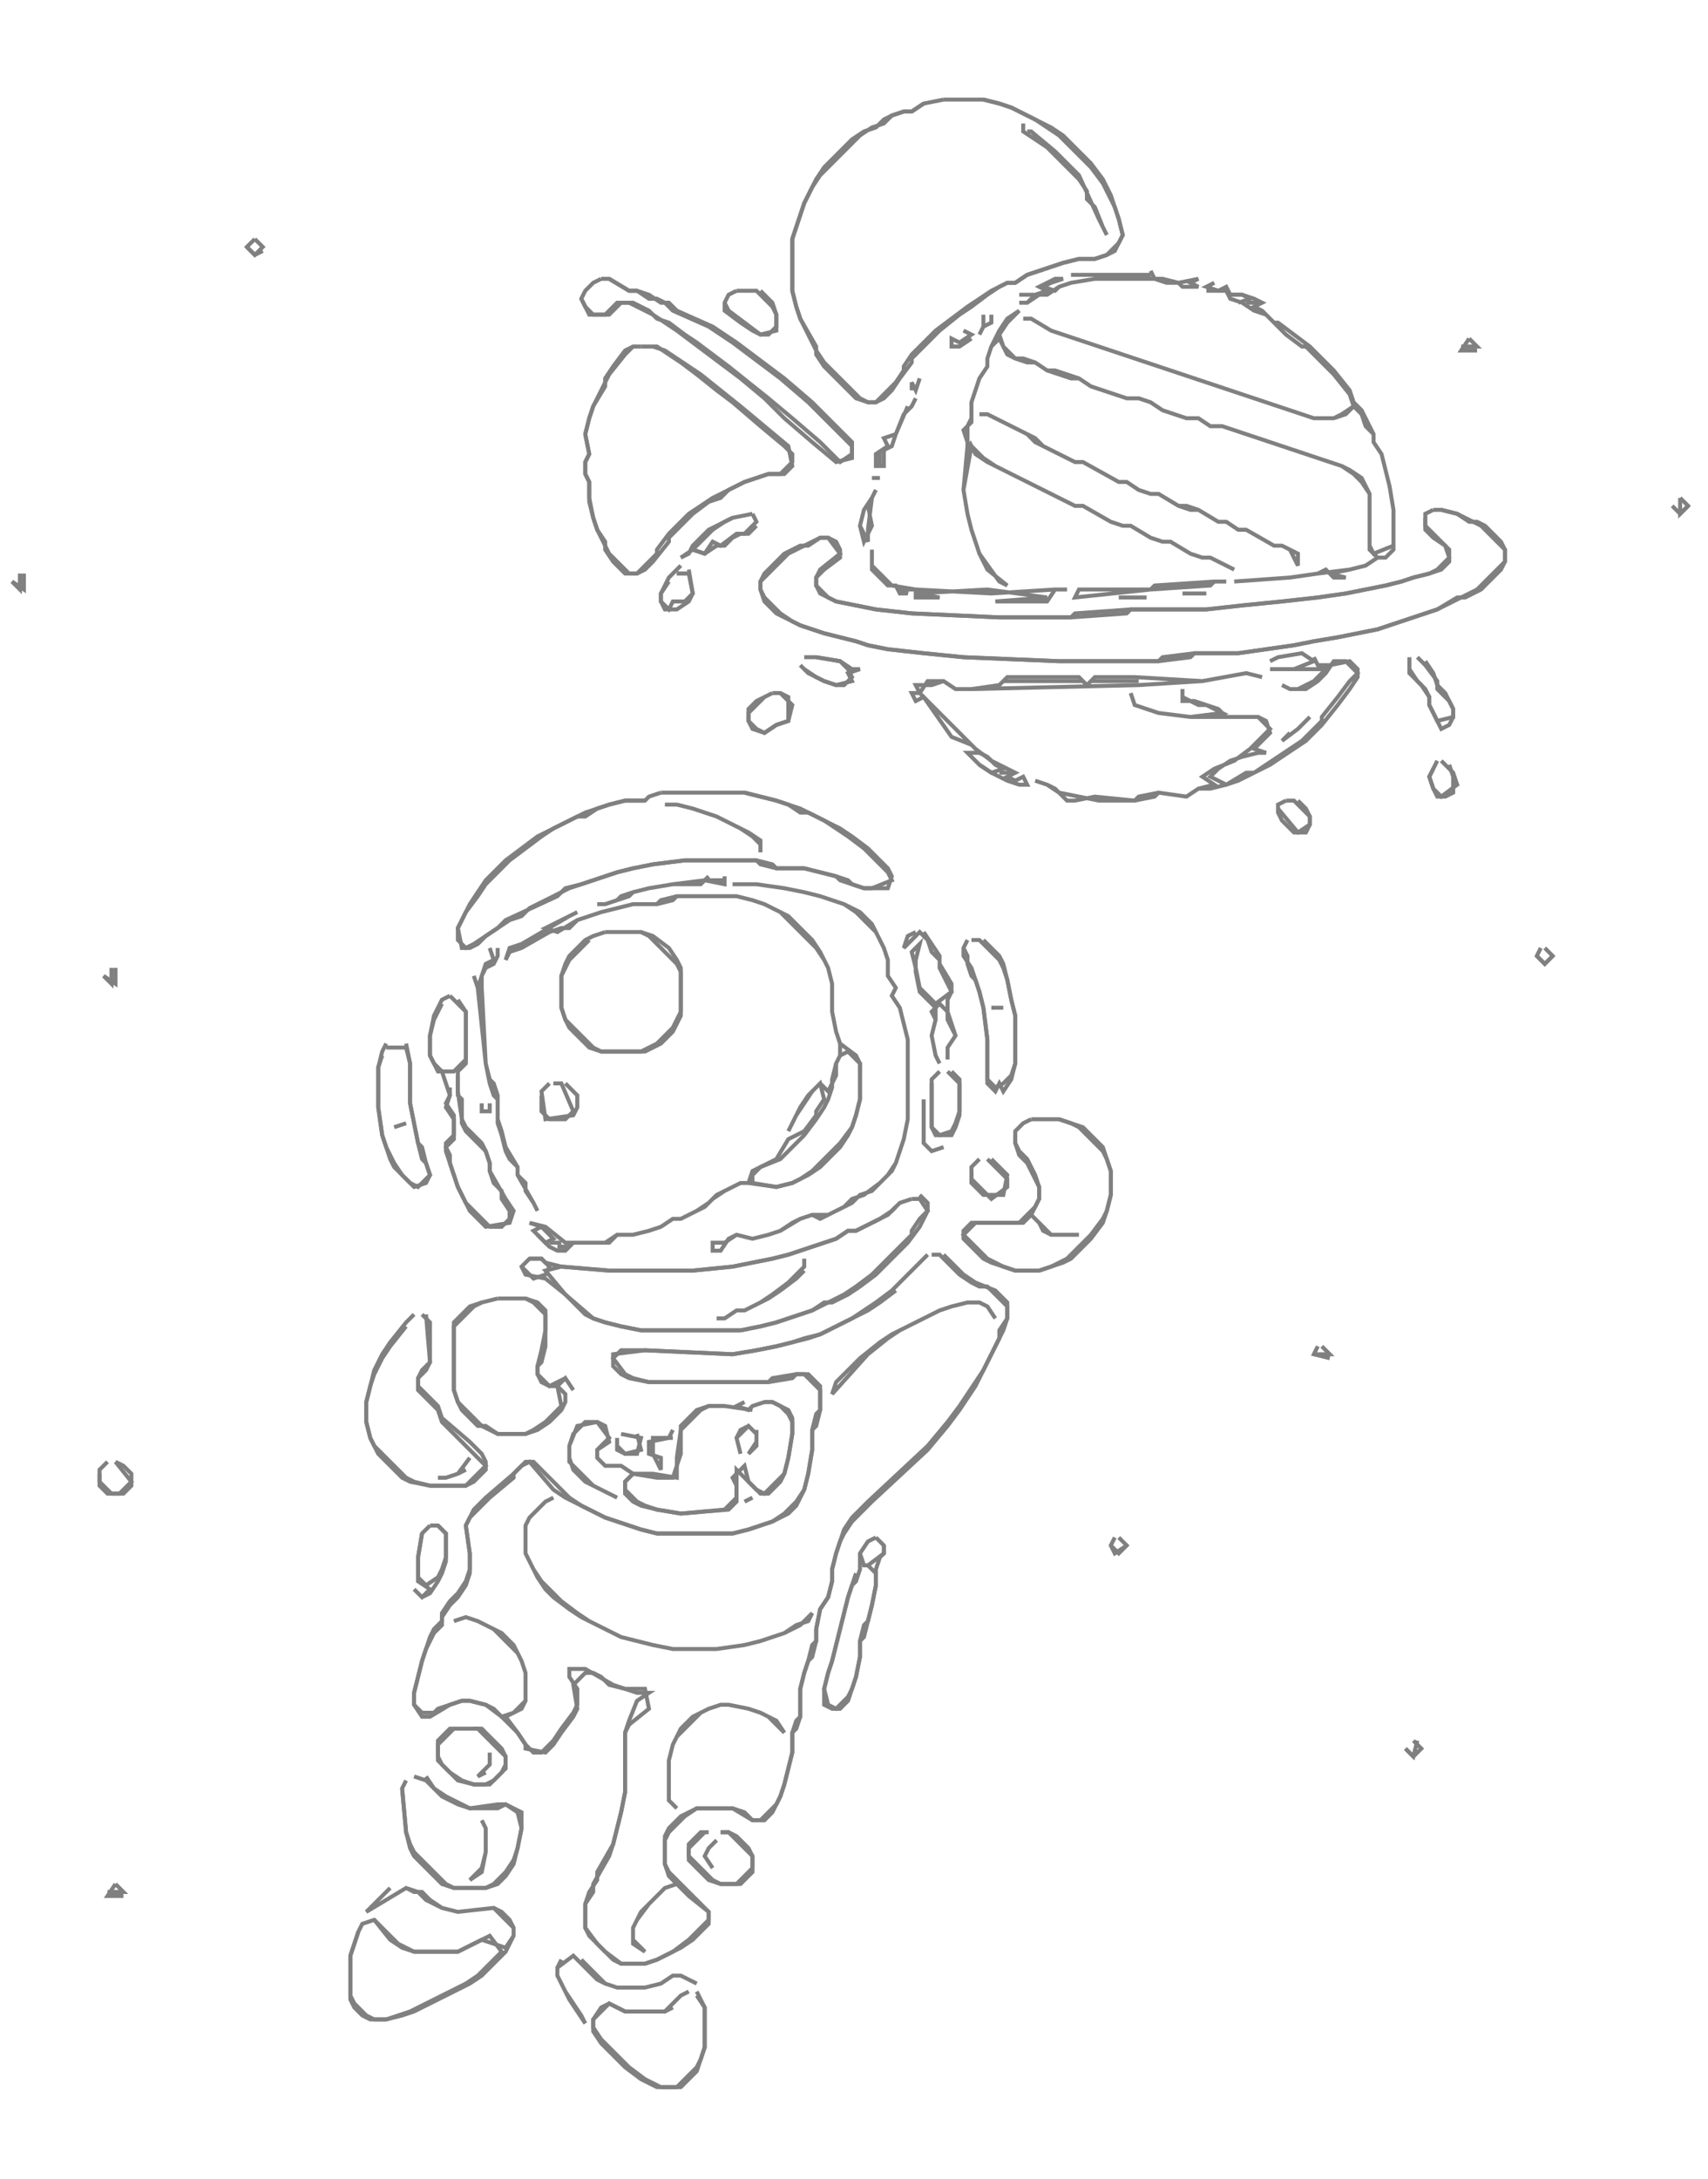 <svg width="429px" height="547px" xmlns="http://www.w3.org/2000/svg"><path d="M173 500 171 501 167 505 157 505 153 503 151 504 149 507 149 510 151 513 157 519 161 522 165 524 171 524 175 520 176 517 177 514 177 504 176 502 175 500 " style="stroke:gray;fill:none"/><path d="M175 501 177 504 177 514 176 517 175 519 170 524 166 524 162 522 158 519 151 512 149 509 149 507 153 503 157 505 167 505 169 504 " style="stroke:gray;fill:none"/><path d="M141 492 140 494 140 496 143 502 145 505 147 508 146 506 144 503 142 500 140 496 140 494 144 491 150 497 152 498 155 499 162 499 166 498 169 496 171 496 173 497 175 498 171 496 169 496 166 498 162 499 155 499 152 498 146 492 " style="stroke:gray;fill:none"/><path d="M98 474 92 480 102 474 105 475 107 477 111 479 115 480 124 479 129 484 129 486 127 489 121 487 115 490 104 490 100 488 97 485 94 482 91 483 90 485 89 488 88 491 88 502 89 504 91 506 93 507 97 507 101 506 104 505 118 498 121 496 127 490 129 486 129 484 128 482 126 480 124 479 115 480 111 479 108 477 106 475 104 475 102 474 " style="stroke:gray;fill:none"/><path d="M94 482 98 487 101 489 104 490 115 490 121 487 123 486 126 490 120 496 117 498 103 505 100 506 97 507 94 507 92 506 89 503 88 501 88 491 89 488 90 485 " style="stroke:gray;fill:none"/><path d="M29 473 27 476 31 476 " style="stroke:gray;fill:none"/><path d="M29 473 31 475 27 475 " style="stroke:gray;fill:none"/><path d="M178 464 177 466 179 469 177 466 178 464 180 462 " style="stroke:gray;fill:none"/><path d="M178 460 176 460 173 463 173 467 178 472 181 473 186 473 189 470 189 466 188 464 185 461 183 460 181 460 " style="stroke:gray;fill:none"/><path d="M181 460 183 460 189 466 189 469 185 473 181 473 179 472 173 466 173 464 177 460 " style="stroke:gray;fill:none"/><path d="M121 457 122 459 122 465 121 469 118 472 121 470 122 465 " style="stroke:gray;fill:none"/><path d="M102 447 101 449 102 460 103 464 104 466 111 473 114 474 122 474 125 473 127 471 129 468 130 464 131 459 131 455 129 454 127 453 125 453 118 454 112 451 109 449 107 446 " style="stroke:gray;fill:none"/><path d="M104 446 107 447 109 449 111 451 115 453 118 454 125 454 127 453 130 455 131 459 130 464 129 467 127 470 124 473 122 474 114 474 112 473 104 465 103 463 102 460 101 449 " style="stroke:gray;fill:none"/><path d="M123 440 123 443 120 446 122 445 " style="stroke:gray;fill:none"/><path d="M353 439 355 441 356 437 " style="stroke:gray;fill:none"/><path d="M355 437 357 439 355 441 353 439 " style="stroke:gray;fill:none"/><path d="M116 434 113 434 110 437 110 442 113 445 115 447 119 448 123 448 127 444 127 441 126 439 121 434 119 434 " style="stroke:gray;fill:none"/><path d="M116 434 120 434 127 441 127 443 126 445 124 447 122 448 119 448 116 447 113 445 111 443 110 441 110 438 114 434 " style="stroke:gray;fill:none"/><path d="M181 428 178 429 174 431 171 434 169 438 168 442 168 452 170 454 168 452 168 442 169 438 170 436 176 430 178 429 181 428 183 428 188 429 191 430 193 431 197 435 195 432 191 430 188 429 183 428 " style="stroke:gray;fill:none"/><path d="M280 386 279 388 280 390 283 388 " style="stroke:gray;fill:none"/><path d="M281 386 283 388 281 390 279 388 " style="stroke:gray;fill:none"/><path d="M220 386 218 387 216 390 216 394 215 397 214 398 213 401 212 405 211 409 210 413 209 417 208 420 207 424 207 428 209 429 211 429 213 427 214 424 215 421 216 416 216 412 217 408 218 407 219 403 220 398 220 394 221 391 222 390 222 388 " style="stroke:gray;fill:none"/><path d="M218 393 220 395 220 398 219 403 218 407 217 411 216 412 216 416 215 421 214 424 213 426 210 429 208 428 207 424 208 420 209 417 210 413 211 409 212 405 213 401 214 398 215 395 " style="stroke:gray;fill:none"/><path d="M220 386 222 388 222 390 218 393 217 393 216 390 " style="stroke:gray;fill:none"/><path d="M108 383 106 385 105 391 105 397 108 399 106 401 104 399 106 401 108 400 110 397 111 395 112 392 112 385 110 383 " style="stroke:gray;fill:none"/><path d="M108 383 110 383 112 385 112 391 111 394 110 396 107 398 105 396 105 391 106 385 " style="stroke:gray;fill:none"/><path d="M187 377 189 376 " style="stroke:gray;fill:none"/><path d="M139 376 137 377 133 381 132 383 132 385 132 388 132 390 135 396 137 399 139 401 143 404 146 406 156 411 160 412 164 413 169 414 180 414 187 413 191 412 194 411 197 410 200 408 203 407 204 405 201 408 197 410 194 411 191 412 187 413 180 414 169 414 164 413 160 412 156 411 148 407 145 405 141 402 136 397 134 394 132 390 132 388 132 385 132 383 " style="stroke:gray;fill:none"/><path d="M27 367 25 369 25 373 27 375 31 375 33 373 33 370 31 368 29 367 " style="stroke:gray;fill:none"/><path d="M29 367 33 372 30 375 28 375 25 372 25 370 " style="stroke:gray;fill:none"/><path d="M118 366 115 370 112 371 110 371 112 371 115 370 117 369 " style="stroke:gray;fill:none"/><path d="M155 361 155 364 157 365 161 364 160 360 " style="stroke:gray;fill:none"/><path d="M156 360 161 361 160 365 157 365 155 363 " style="stroke:gray;fill:none"/><path d="M169 359 168 361 163 362 163 365 166 366 166 369 164 365 164 361 169 361 " style="stroke:gray;fill:none"/><path d="M188 358 186 359 185 361 186 365 185 361 188 358 190 360 190 362 188 365 190 363 190 359 " style="stroke:gray;fill:none"/><path d="M182 353 178 353 175 354 171 358 171 365 169 371 165 371 159 370 156 368 152 368 150 366 150 364 153 362 152 358 150 357 145 358 143 363 143 366 144 369 147 372 153 375 155 376 153 375 149 373 143 367 143 363 144 360 147 357 150 357 153 361 150 364 150 366 152 368 156 368 159 370 157 372 157 375 159 377 161 378 165 379 171 380 183 379 185 377 185 373 184 371 187 368 188 372 191 375 193 375 196 372 197 370 198 366 199 360 199 356 198 354 194 352 192 352 189 353 188 354 185 353 187 352 " style="stroke:gray;fill:none"/><path d="M192 352 194 352 196 353 198 355 199 357 199 360 198 366 197 370 192 375 190 374 188 372 185 369 185 373 185 376 182 379 171 380 165 379 162 378 160 377 157 374 157 372 159 370 164 370 170 371 170 366 171 359 176 354 178 353 182 353 189 354 " style="stroke:gray;fill:none"/><path d="M139 352 " style="stroke:gray;fill:none"/><path d="M331 338 330 340 334 341 " style="stroke:gray;fill:none"/><path d="M332 338 334 340 330 340 " style="stroke:gray;fill:none"/><path d="M104 330 102 332 98 337 96 340 94 344 93 348 92 352 92 357 93 361 95 365 101 371 103 372 108 373 112 373 115 373 117 373 119 372 122 369 122 367 121 365 118 362 111 356 110 353 105 348 105 346 107 344 108 342 107 330 " style="stroke:gray;fill:none"/><path d="M106 330 108 332 108 342 106 344 105 346 105 349 110 354 111 357 116 362 122 368 117 373 115 373 112 373 108 373 104 372 102 371 94 363 93 361 92 357 92 352 93 348 94 345 96 341 98 338 102 333 " style="stroke:gray;fill:none"/><path d="M243 327 239 328 236 329 224 335 221 337 216 341 210 347 209 350 218 340 223 336 226 334 236 329 239 328 243 327 246 327 248 328 250 331 248 328 246 327 " style="stroke:gray;fill:none"/><path d="M125 326 121 327 118 328 114 332 114 349 115 352 116 354 120 358 122 358 125 360 132 360 135 359 138 357 141 354 142 352 142 350 140 348 142 346 144 349 142 346 138 348 135 345 135 343 136 339 137 334 137 331 137 329 135 327 132 326 " style="stroke:gray;fill:none"/><path d="M125 326 132 326 134 327 137 330 137 334 137 338 136 342 135 343 135 345 136 347 138 348 140 348 141 353 137 357 134 359 132 360 125 360 121 358 115 352 114 349 114 333 119 328 121 327 " style="stroke:gray;fill:none"/><path d="M140 320 " style="stroke:gray;fill:none"/><path d="M202 316 202 318 198 322 194 325 191 327 187 329 185 329 182 331 180 331 182 331 185 329 187 329 193 326 196 324 200 321 202 319 " style="stroke:gray;fill:none"/><path d="M233 315 224 324 220 327 217 329 214 331 206 335 202 336 199 337 195 338 190 339 184 340 162 339 154 340 154 343 156 345 158 346 163 347 173 347 176 347 178 347 181 347 193 347 199 346 200 345 202 345 206 349 206 354 205 358 204 359 204 364 203 370 202 374 200 377 197 380 194 382 191 383 188 384 184 385 165 385 161 384 158 383 155 382 152 381 146 378 143 376 141 374 139 372 134 367 132 367 129 370 122 376 119 379 117 383 118 390 118 394 117 397 115 400 113 402 111 405 111 407 109 409 108 411 107 414 106 417 105 421 104 425 104 428 106 431 108 431 113 428 116 427 118 427 122 428 126 431 130 435 132 438 132 439 137 440 139 438 141 435 144 431 145 429 144 423 147 420 149 420 151 421 153 423 157 424 160 425 163 425 160 427 158 432 157 435 157 450 156 455 155 459 154 463 150 470 150 472 148 475 147 478 147 484 148 486 150 488 152 490 154 492 156 493 162 493 165 492 171 489 174 487 178 483 178 480 175 477 168 470 167 468 167 462 168 460 172 456 175 454 178 454 181 454 184 454 189 457 192 457 194 455 196 451 197 448 198 444 199 440 199 435 200 432 201 431 201 424 202 420 203 417 204 413 205 412 205 409 206 404 208 401 209 397 209 394 210 390 211 387 212 385 214 382 219 377 233 364 238 358 241 354 243 351 245 348 252 334 253 331 253 327 250 324 245 322 242 320 237 315 " style="stroke:gray;fill:none"/><path d="M234 315 236 315 241 320 244 322 246 323 248 323 253 328 253 331 251 334 251 336 247 344 245 347 243 350 241 353 238 357 233 363 218 377 214 381 212 384 211 387 210 390 209 394 209 397 208 401 206 404 205 409 205 412 204 416 203 417 202 420 201 424 201 431 200 434 199 435 199 440 198 444 197 448 196 451 195 453 191 457 189 457 187 455 184 454 181 454 178 454 175 454 171 456 168 459 167 461 167 468 168 471 170 473 167 474 164 477 161 480 159 484 159 488 162 490 159 487 159 484 160 482 163 478 167 474 170 473 173 476 178 480 178 482 173 487 169 490 165 492 162 493 156 493 152 490 150 488 147 484 147 478 149 475 149 473 153 466 154 463 155 459 156 455 157 450 157 435 158 433 163 429 162 424 157 424 154 423 147 419 143 419 143 421 145 424 145 428 144 430 141 434 139 437 136 440 134 440 132 438 130 435 127 431 129 430 131 429 132 427 132 420 131 417 129 413 126 410 120 407 117 406 114 407 117 406 120 407 124 409 130 415 131 417 132 420 132 427 129 430 126 431 124 429 122 428 118 427 116 427 113 428 110 429 109 430 106 430 104 428 104 425 105 421 106 417 107 414 109 410 111 408 111 406 113 403 115 401 117 398 118 395 118 390 117 383 118 381 123 376 129 371 129 370 131 368 133 367 139 374 142 376 152 381 155 382 158 383 161 384 165 385 184 385 188 384 191 383 194 382 198 380 200 378 202 374 203 370 204 364 204 359 205 355 206 354 206 348 203 345 200 345 194 346 193 347 181 347 178 347 176 347 173 347 163 347 159 346 157 345 154 341 156 339 162 339 184 340 190 339 195 338 199 337 203 336 206 335 218 329 221 327 225 324 " style="stroke:gray;fill:none"/><path d="M229 301 226 302 224 304 221 306 215 309 213 309 210 311 207 312 204 313 201 314 198 315 194 316 189 317 184 318 174 319 153 319 141 318 137 317 136 316 133 316 131 318 132 320 137 321 142 325 147 330 149 331 152 332 156 333 161 334 186 334 191 333 195 332 198 331 201 330 204 329 207 327 209 327 213 325 216 323 220 320 228 312 231 308 233 304 233 302 231 300 " style="stroke:gray;fill:none"/><path d="M133 316 136 316 138 318 137 320 134 321 131 318 " style="stroke:gray;fill:none"/><path d="M229 301 231 301 233 304 231 306 229 309 229 310 219 320 215 323 212 325 204 329 201 330 198 331 195 332 191 333 186 334 161 334 156 333 152 332 149 331 142 325 137 319 141 318 153 319 174 319 184 318 189 317 194 316 198 315 201 314 204 313 207 312 210 311 213 309 215 309 223 305 225 303 " style="stroke:gray;fill:none"/><path d="M246 291 244 293 244 297 247 300 251 300 252 300 253 295 249 291 " style="stroke:gray;fill:none"/><path d="M248 291 253 296 253 298 249 301 244 296 244 294 " style="stroke:gray;fill:none"/><path d="M102 282 99 283 " style="stroke:gray;fill:none"/><path d="M259 281 257 282 255 284 255 287 256 290 258 292 261 298 261 301 260 303 256 307 244 307 242 309 242 311 247 316 249 317 252 318 255 319 261 319 264 318 267 317 269 316 274 311 277 307 278 304 279 300 279 294 278 291 277 288 272 283 269 282 266 281 " style="stroke:gray;fill:none"/><path d="M259 281 266 281 269 282 271 283 277 289 278 291 279 294 279 300 278 304 277 306 274 310 268 316 264 318 261 319 255 319 252 318 248 316 242 310 245 307 257 307 259 305 261 307 262 309 264 310 271 310 264 310 259 305 261 301 261 298 260 295 258 291 256 289 255 287 255 285 " style="stroke:gray;fill:none"/><path d="M121 277 121 279 123 279 123 277 " style="stroke:gray;fill:none"/><path d="M122 279 " style="stroke:gray;fill:none"/><path d="M232 276 232 287 234 289 237 288 234 289 232 287 " style="stroke:gray;fill:none"/><path d="M138 272 136 274 137 281 144 280 145 278 145 275 142 272 " style="stroke:gray;fill:none"/><path d="M139 272 141 272 144 279 142 281 138 281 136 279 136 275 " style="stroke:gray;fill:none"/><path d="M236 269 234 271 234 283 235 285 239 285 240 283 241 280 241 271 239 269 " style="stroke:gray;fill:none"/><path d="M238 269 241 272 241 279 240 282 239 284 236 285 234 283 234 272 " style="stroke:gray;fill:none"/><path d="M97 262 96 264 95 268 95 278 96 285 97 288 98 291 99 293 101 295 104 298 107 297 108 295 107 292 106 288 105 287 104 282 103 277 103 267 102 262 " style="stroke:gray;fill:none"/><path d="M97 263 102 263 103 267 103 277 104 282 105 287 106 291 107 292 108 295 105 298 103 297 101 295 99 292 97 288 96 285 95 278 95 268 96 265 " style="stroke:gray;fill:none"/><path d="M249 253 252 253 " style="stroke:gray;fill:none"/><path d="M113 250 111 251 110 253 109 255 108 260 108 265 110 269 111 269 113 275 112 278 114 281 114 285 112 287 112 289 113 292 114 295 115 298 118 304 122 308 128 307 129 304 127 301 123 294 123 292 122 289 121 287 117 283 116 281 115 274 115 269 117 267 117 254 115 251 " style="stroke:gray;fill:none"/><path d="M115 270 115 275 116 276 116 282 117 284 122 289 123 292 123 294 124 297 126 299 126 301 128 304 128 306 126 308 123 308 117 302 115 298 114 295 113 292 113 290 112 288 114 286 114 280 112 277 113 275 113 273 " style="stroke:gray;fill:none"/><path d="M113 250 117 254 117 266 114 269 111 269 109 267 108 265 108 260 109 256 111 252 " style="stroke:gray;fill:none"/><path d="M120 243 " style="stroke:gray;fill:none"/><path d="M26 245 29 247 29 243 " style="stroke:gray;fill:none"/><path d="M28 243 28 247 26 245 " style="stroke:gray;fill:none"/><path d="M387 238 386 240 388 242 390 240 " style="stroke:gray;fill:none"/><path d="M388 238 390 240 388 242 386 240 " style="stroke:gray;fill:none"/><path d="M123 238 124 241 122 242 121 245 120 248 119 245 120 248 122 267 123 272 124 275 125 276 125 282 126 285 127 289 128 291 130 293 130 295 134 302 135 304 134 302 132 299 132 297 130 295 130 293 127 288 126 284 125 281 125 275 124 272 123 271 122 267 121 248 121 245 122 243 124 242 125 240 125 238 " style="stroke:gray;fill:none"/><path d="M124 240 " style="stroke:gray;fill:none"/><path d="M243 236 242 238 242 240 244 243 245 246 246 249 247 253 248 261 248 272 250 274 251 272 252 274 254 271 255 267 255 255 254 251 253 246 252 242 251 240 247 236 " style="stroke:gray;fill:none"/><path d="M244 236 246 236 251 241 252 243 253 246 254 251 255 255 255 267 254 270 252 272 250 273 248 271 248 261 247 253 246 249 245 246 244 245 243 242 243 240 242 238 " style="stroke:gray;fill:none"/><path d="M230 234 228 235 227 238 231 234 233 236 234 239 236 241 236 243 238 247 239 249 235 252 231 248 230 243 229 239 231 237 230 241 230 244 231 249 235 253 235 256 234 260 235 265 236 267 235 265 234 260 235 256 234 254 236 252 238 254 238 256 240 260 238 263 238 266 238 263 240 260 238 254 238 251 239 249 239 247 236 242 236 240 234 237 232 234 " style="stroke:gray;fill:none"/><path d="M152 234 149 235 147 236 143 240 142 242 141 245 141 253 142 256 143 258 148 263 151 264 162 264 166 262 169 259 171 255 171 243 170 241 168 238 164 235 161 234 " style="stroke:gray;fill:none"/><path d="M152 234 161 234 163 235 166 238 168 240 170 242 171 244 171 254 169 258 165 262 161 264 151 264 149 263 142 256 141 253 141 245 143 241 148 236 " style="stroke:gray;fill:none"/><path d="M170 225 166 226 165 227 159 227 155 228 151 229 148 230 145 231 140 234 137 233 139 232 143 230 145 229 143 230 131 237 128 238 127 241 128 239 131 238 138 234 141 233 143 233 145 231 148 230 151 229 155 228 159 227 165 227 169 226 170 225 185 225 189 226 192 227 196 229 205 238 207 241 208 243 209 247 209 254 210 259 211 262 211 265 210 267 210 270 208 274 206 272 203 275 201 278 199 282 198 284 199 282 200 280 202 277 204 274 206 272 207 276 205 279 205 280 202 284 198 286 195 291 191 293 189 294 188 297 186 297 180 300 178 302 175 304 171 306 169 306 166 308 163 309 159 310 155 310 152 312 142 312 137 308 133 307 136 308 134 309 138 313 140 314 142 314 144 312 153 312 155 310 159 310 163 309 166 308 169 306 171 306 177 303 179 301 182 299 186 297 188 297 195 298 199 297 203 295 206 293 211 288 213 285 214 283 215 280 216 276 216 267 215 265 211 262 210 259 209 254 209 247 208 243 206 239 204 236 198 230 192 227 189 226 185 225 " style="stroke:gray;fill:none"/><path d="M140 313 143 313 " style="stroke:gray;fill:none"/><path d="M138 312 141 312 " style="stroke:gray;fill:none"/><path d="M136 308 139 311 137 312 135 310 " style="stroke:gray;fill:none"/><path d="M211 265 213 264 216 267 216 276 215 280 214 283 211 287 204 294 201 296 199 297 195 298 189 297 189 295 191 293 196 291 202 285 205 281 207 278 208 276 209 273 209 271 210 267 " style="stroke:gray;fill:none"/><path d="M184 222 190 222 197 223 202 224 206 225 209 226 212 227 215 229 220 234 222 238 223 241 223 245 225 248 224 250 226 253 227 257 228 261 228 281 227 286 226 289 225 292 223 295 221 297 217 300 214 301 212 303 208 305 204 305 201 306 196 309 193 310 189 311 185 310 182 312 179 312 179 314 181 314 183 311 185 310 189 311 193 310 196 309 199 307 201 306 204 305 206 306 210 304 214 302 216 300 219 299 224 294 225 292 226 289 227 286 228 281 228 261 227 257 226 253 224 250 225 248 223 245 223 241 222 238 219 232 216 229 212 227 209 226 206 225 202 224 197 223 190 222 " style="stroke:gray;fill:none"/><path d="M180 314 " style="stroke:gray;fill:none"/><path d="M178 220 176 222 169 222 163 223 159 224 156 225 155 226 152 227 150 227 152 227 155 226 158 225 159 224 163 223 169 222 177 221 182 222 182 220 " style="stroke:gray;fill:none"/><path d="M177 221 182 221 " style="stroke:gray;fill:none"/><path d="M167 202 170 202 174 203 177 204 180 205 186 208 189 210 191 212 191 214 191 211 188 209 180 205 177 204 174 203 170 202 " style="stroke:gray;fill:none"/><path d="M323 201 321 202 321 204 322 206 325 209 328 209 329 207 329 205 328 203 326 201 " style="stroke:gray;fill:none"/><path d="M323 201 325 201 329 205 329 207 326 209 321 203 " style="stroke:gray;fill:none"/><path d="M166 199 163 200 162 201 157 201 153 202 150 203 147 204 135 210 131 213 127 216 122 221 120 224 118 227 115 233 116 238 118 238 120 237 122 235 125 233 128 231 131 230 133 228 143 223 146 222 149 221 152 220 155 219 159 218 164 217 172 216 190 216 194 217 195 218 202 218 206 219 210 220 213 221 214 222 217 223 219 223 223 223 224 220 223 218 218 213 214 210 211 208 201 203 198 202 195 201 191 200 187 199 " style="stroke:gray;fill:none"/><path d="M166 199 187 199 191 200 195 201 198 202 201 204 203 204 207 206 210 208 213 210 217 213 223 219 224 221 219 223 217 223 214 222 211 221 210 220 206 219 202 218 195 218 191 217 190 216 172 216 164 217 159 218 155 219 152 220 149 221 146 222 142 223 140 225 127 231 125 233 122 235 119 237 117 238 115 236 115 233 117 229 120 225 122 222 128 216 132 213 136 210 139 208 145 205 147 205 150 203 153 202 157 201 162 201 " style="stroke:gray;fill:none"/><path d="M361 191 360 193 359 195 360 198 361 200 363 200 365 199 365 195 364 192 " style="stroke:gray;fill:none"/><path d="M362 191 365 194 366 197 362 200 360 198 359 195 360 193 " style="stroke:gray;fill:none"/><path d="M241 188 " style="stroke:gray;fill:none"/><path d="M329 180 326 183 322 186 324 184 " style="stroke:gray;fill:none"/><path d="M231 178 " style="stroke:gray;fill:none"/><path d="M194 174 190 176 188 178 188 181 189 183 192 184 195 182 198 181 198 175 196 174 " style="stroke:gray;fill:none"/><path d="M194 174 196 174 199 177 198 181 195 182 192 184 190 183 188 181 188 179 192 175 " style="stroke:gray;fill:none"/><path d="M313 169 302 171 285 170 275 170 273 172 271 170 253 170 251 172 244 173 240 173 237 171 234 172 230 172 231 174 229 174 230 176 232 175 239 185 244 187 246 189 243 189 246 192 249 194 253 196 256 197 258 197 257 195 255 196 253 195 255 194 253 193 249 191 245 188 241 184 239 182 236 179 234 177 231 174 233 171 237 171 240 173 244 173 286 172 302 171 313 169 317 170 " style="stroke:gray;fill:none"/><path d="M251 194 254 194 " style="stroke:gray;fill:none"/><path d="M246 189 248 190 250 192 252 193 249 194 246 192 " style="stroke:gray;fill:none"/><path d="M274 171 286 171 " style="stroke:gray;fill:none"/><path d="M252 171 272 171 " style="stroke:gray;fill:none"/><path d="M354 165 354 169 357 172 359 175 359 177 361 181 362 183 364 182 365 180 365 178 363 174 361 172 360 169 358 166 " style="stroke:gray;fill:none"/><path d="M356 165 358 167 361 171 361 173 364 176 365 178 365 180 361 181 359 177 359 175 358 173 356 171 354 168 " style="stroke:gray;fill:none"/><path d="M201 167 203 169 207 171 210 172 214 171 213 169 216 168 214 168 211 166 205 165 " style="stroke:gray;fill:none"/><path d="M202 165 205 165 211 166 213 168 214 170 212 172 210 172 207 171 205 170 202 168 " style="stroke:gray;fill:none"/><path d="M327 164 321 165 319 166 321 165 327 164 330 166 325 168 319 168 325 168 333 168 330 171 326 173 324 173 322 172 324 173 328 173 331 171 333 169 335 166 338 166 341 169 339 171 336 175 332 180 332 181 327 186 324 188 321 190 318 192 315 194 313 194 308 197 304 195 306 193 309 191 312 190 316 189 318 189 315 188 319 184 318 181 316 180 308 180 306 178 303 177 301 177 297 175 297 173 297 176 300 176 303 177 307 179 299 180 291 179 288 178 285 177 284 174 285 177 288 178 291 179 299 180 316 180 319 183 314 188 310 191 305 193 302 195 305 197 301 198 298 200 291 199 286 200 285 201 276 201 271 200 266 199 263 197 260 196 263 197 265 198 268 201 270 201 275 200 285 201 290 200 291 199 298 200 301 198 304 198 308 197 311 196 319 192 322 190 325 188 328 186 332 182 336 177 339 173 341 170 341 168 339 166 334 167 331 167 330 165 " style="stroke:gray;fill:none"/><path d="M269 201 " style="stroke:gray;fill:none"/><path d="M281 150 288 150 " style="stroke:gray;fill:none"/><path d="M297 149 303 149 " style="stroke:gray;fill:none"/><path d="M308 148 " style="stroke:gray;fill:none"/><path d="M305 146 290 147 289 148 270 150 271 148 289 148 304 147 305 146 308 146 " style="stroke:gray;fill:none"/><path d="M342 144 " style="stroke:gray;fill:none"/><path d="M3 146 6 148 6 144 " style="stroke:gray;fill:none"/><path d="M5 144 5 148 3 146 " style="stroke:gray;fill:none"/><path d="M171 142 168 145 166 149 166 151 167 153 170 153 173 151 174 149 173 143 " style="stroke:gray;fill:none"/><path d="M170 144 173 144 174 149 172 151 169 151 168 153 166 151 166 149 168 146 " style="stroke:gray;fill:none"/><path d="M170 144 173 144 " style="stroke:gray;fill:none"/><path d="M219 138 219 143 223 147 225 147 226 149 228 149 226 148 230 148 230 150 236 150 230 149 248 148 263 150 250 151 263 151 265 148 268 148 265 148 249 149 230 148 224 147 219 142 " style="stroke:gray;fill:none"/><path d="M189 129 184 130 178 133 174 137 173 139 171 140 174 138 177 139 180 137 182 137 184 135 186 134 188 134 190 132 " style="stroke:gray;fill:none"/><path d="M189 129 190 131 187 134 185 134 181 137 179 136 177 139 174 138 179 133 182 131 184 130 " style="stroke:gray;fill:none"/><path d="M360 128 358 129 358 133 360 135 363 137 364 140 361 143 359 144 355 145 352 146 348 147 343 148 338 149 331 150 322 151 312 152 303 153 289 153 286 153 284 153 270 154 269 155 251 155 229 154 220 153 215 152 210 151 208 150 205 147 205 145 207 143 211 140 211 138 210 136 208 135 206 135 203 137 201 137 197 139 192 144 191 146 191 148 192 151 195 154 201 157 204 158 207 159 211 160 215 161 218 162 223 163 232 164 242 165 266 166 291 166 299 165 300 164 311 164 318 163 325 162 330 161 336 160 341 159 346 158 349 157 352 156 355 155 358 154 361 153 366 150 368 150 372 148 377 143 378 141 378 138 377 136 373 132 371 131 369 131 366 129 362 128 " style="stroke:gray;fill:none"/><path d="M360 128 362 128 366 129 372 132 378 138 378 141 371 148 361 153 358 154 355 155 352 156 349 157 346 158 341 159 336 160 330 161 325 162 318 163 311 164 300 164 292 165 291 166 266 166 242 165 232 164 223 163 218 162 215 161 211 160 207 159 204 158 201 157 199 156 196 154 192 150 191 148 191 146 198 139 206 135 208 135 211 139 206 143 205 145 205 147 206 149 210 151 215 152 220 153 229 154 251 155 269 155 283 154 284 153 286 153 289 153 303 153 312 152 322 151 331 150 338 149 343 148 348 147 352 146 355 145 359 144 362 143 364 141 364 138 361 135 358 132 358 130 " style="stroke:gray;fill:none"/><path d="M422 125 422 129 424 127 " style="stroke:gray;fill:none"/><path d="M422 125 424 127 422 129 420 127 " style="stroke:gray;fill:none"/><path d="M220 123 219 125 217 128 216 132 218 136 218 133 219 125 " style="stroke:gray;fill:none"/><path d="M218 127 219 132 217 136 216 132 " style="stroke:gray;fill:none"/><path d="M219 120 221 120 " style="stroke:gray;fill:none"/><path d="M246 104 248 104 258 109 260 111 270 116 272 116 281 121 283 121 286 123 289 124 291 124 296 127 298 127 301 128 306 131 308 131 311 133 313 133 320 137 322 137 324 138 326 142 326 139 324 138 322 137 320 137 313 133 311 133 308 131 306 131 301 128 299 128 296 127 291 124 289 124 286 123 283 121 281 121 272 116 270 116 262 112 260 110 248 104 " style="stroke:gray;fill:none"/><path d="M228 102 225 109 222 110 223 112 220 114 220 117 222 117 222 113 224 112 225 109 227 104 229 102 230 100 " style="stroke:gray;fill:none"/><path d="M221 113 221 117 " style="stroke:gray;fill:none"/><path d="M223 112 " style="stroke:gray;fill:none"/><path d="M231 95 230 98 229 96 229 98 " style="stroke:gray;fill:none"/><path d="M161 87 159 87 157 88 154 92 152 95 152 97 149 102 148 105 147 109 148 114 147 116 147 119 148 121 148 126 149 130 150 133 152 136 152 138 154 141 157 144 160 144 162 143 164 141 168 136 168 135 174 129 178 126 181 125 183 123 187 121 190 120 193 119 197 119 199 117 198 112 192 107 186 102 181 98 176 94 173 92 170 90 167 88 164 87 " style="stroke:gray;fill:none"/><path d="M161 87 165 87 168 89 171 91 175 94 180 98 184 101 191 107 197 112 199 114 199 116 196 119 193 119 190 120 187 121 179 125 176 127 173 129 168 134 165 138 165 139 160 144 158 144 153 139 150 133 149 130 148 125 148 121 147 119 147 116 148 114 147 109 148 105 149 102 153 94 157 89 159 87 " style="stroke:gray;fill:none"/><path d="M369 85 367 88 371 88 " style="stroke:gray;fill:none"/><path d="M369 85 371 87 367 87 " style="stroke:gray;fill:none"/><path d="M242 83 244 84 241 86 239 85 239 87 241 87 244 85 " style="stroke:gray;fill:none"/><path d="M240 87 " style="stroke:gray;fill:none"/><path d="M247 79 247 82 246 84 247 82 249 81 249 79 " style="stroke:gray;fill:none"/><path d="M248 81 " style="stroke:gray;fill:none"/><path d="M185 73 183 74 182 76 182 78 186 81 189 83 191 84 195 83 195 79 194 76 191 73 " style="stroke:gray;fill:none"/><path d="M185 73 190 73 194 77 195 79 195 82 193 84 191 84 187 81 183 78 182 76 " style="stroke:gray;fill:none"/><path d="M303 73 305 73 308 73 309 75 312 76 315 78 318 79 320 81 323 84 327 87 328 87 335 94 339 99 340 102 338 104 335 105 332 105 330 105 327 104 324 103 321 102 318 101 315 100 312 99 309 98 306 97 303 96 300 95 297 94 294 93 291 92 288 91 285 90 282 89 279 88 276 87 273 86 270 85 267 84 264 83 259 80 257 80 259 80 264 83 267 84 270 85 273 86 276 87 279 88 282 89 285 90 288 91 291 92 294 93 297 94 300 95 303 96 306 97 309 98 312 99 315 100 318 101 321 102 324 103 327 104 330 105 332 105 335 105 337 104 340 102 342 104 343 107 345 109 345 111 347 114 348 118 349 122 350 128 350 137 345 139 344 137 344 124 343 122 342 120 339 118 337 117 334 116 331 115 328 114 325 113 322 112 319 111 316 110 313 109 310 108 307 107 304 107 301 105 298 105 295 104 292 103 289 101 286 100 283 100 280 99 277 98 274 97 271 95 269 95 266 94 263 93 260 91 258 91 255 90 252 87 251 84 253 81 256 78 253 80 251 83 249 87 248 90 248 92 246 95 245 98 244 101 244 105 243 107 243 110 243 112 242 123 243 129 244 133 245 136 246 139 251 146 253 147 248 143 246 139 245 136 244 133 243 129 242 123 244 112 245 114 248 116 270 127 272 127 279 131 282 132 284 132 289 135 292 136 294 136 299 139 302 140 304 140 308 142 310 143 308 142 304 140 302 140 299 139 294 136 292 136 289 135 284 132 282 132 279 131 272 127 270 127 250 117 247 115 243 111 242 108 244 106 244 101 245 98 246 95 248 92 248 90 249 87 251 85 252 87 253 89 255 90 257 90 260 91 263 93 265 93 268 94 271 95 274 97 277 98 280 99 283 100 286 100 289 101 292 103 295 104 298 105 301 105 304 107 307 107 310 108 313 109 316 110 319 111 322 112 325 113 328 114 331 115 334 116 337 117 340 119 342 121 344 124 344 138 346 140 343 142 339 143 331 144 324 145 310 146 324 145 331 144 333 143 335 145 338 145 334 144 339 143 343 142 346 140 348 140 350 138 350 128 349 122 348 118 347 114 345 111 345 109 342 103 340 101 339 98 335 93 329 87 325 84 321 81 320 81 317 78 315 77 317 76 315 75 312 74 309 74 308 72 306 73 303 72 305 71 " style="stroke:gray;fill:none"/><path d="M313 76 316 76 " style="stroke:gray;fill:none"/><path d="M309 74 312 74 314 75 311 76 " style="stroke:gray;fill:none"/><path d="M307 74 " style="stroke:gray;fill:none"/><path d="M151 70 149 71 147 73 146 75 148 79 153 79 156 76 158 76 164 79 167 81 170 83 174 86 178 89 182 92 186 95 192 100 197 105 204 111 210 116 214 115 214 111 204 101 197 95 193 92 189 89 185 86 182 84 179 82 170 78 168 76 166 76 163 74 160 73 158 73 153 70 " style="stroke:gray;fill:none"/><path d="M151 70 153 70 158 73 160 73 163 75 165 75 167 76 169 78 178 82 181 84 184 86 188 89 192 92 196 95 203 101 214 112 214 114 211 116 206 111 199 105 193 100 188 96 183 92 179 89 175 86 172 84 168 81 165 80 163 78 159 76 155 76 152 79 149 79 147 77 146 75 " style="stroke:gray;fill:none"/><path d="M272 69 269 69 272 69 289 69 275 70 269 71 266 72 265 73 262 72 264 71 267 70 265 70 261 72 263 73 260 74 256 74 260 74 258 76 256 76 258 76 261 74 263 74 266 72 269 71 275 70 292 70 296 71 297 72 301 72 299 71 301 70 296 71 293 71 290 70 289 68 " style="stroke:gray;fill:none"/><path d="M64 60 62 62 64 64 66 63 " style="stroke:gray;fill:none"/><path d="M64 60 66 62 64 64 62 62 " style="stroke:gray;fill:none"/><path d="M257 31 257 33 263 37 271 45 273 48 273 50 275 52 277 57 278 59 276 55 271 44 265 38 259 33 258 33 " style="stroke:gray;fill:none"/><path d="M237 25 232 26 229 28 227 28 224 29 222 30 220 32 217 33 214 35 207 42 205 45 202 51 201 54 200 57 199 60 199 73 200 77 201 80 205 87 205 89 207 92 215 100 218 101 220 101 222 100 224 98 226 95 229 91 229 90 236 83 241 79 244 77 248 74 251 72 253 71 255 71 258 69 261 68 264 67 267 66 271 65 275 65 278 64 280 63 281 61 282 59 281 55 280 52 279 49 277 45 274 41 267 34 264 32 254 27 251 26 247 25 " style="stroke:gray;fill:none"/><path d="M237 25 247 25 251 26 254 27 260 30 263 32 266 34 274 42 277 46 280 52 281 55 282 59 281 61 278 64 275 65 271 65 267 66 264 67 261 68 258 69 255 71 253 71 249 73 246 75 243 77 239 80 235 83 229 89 227 92 227 93 225 96 220 101 218 101 216 100 207 91 205 88 201 80 200 77 199 73 199 60 200 57 201 54 202 51 204 47 206 44 216 34 219 32 222 31 224 29 227 28 229 28 232 26 " style="stroke:gray;fill:none"/></svg>